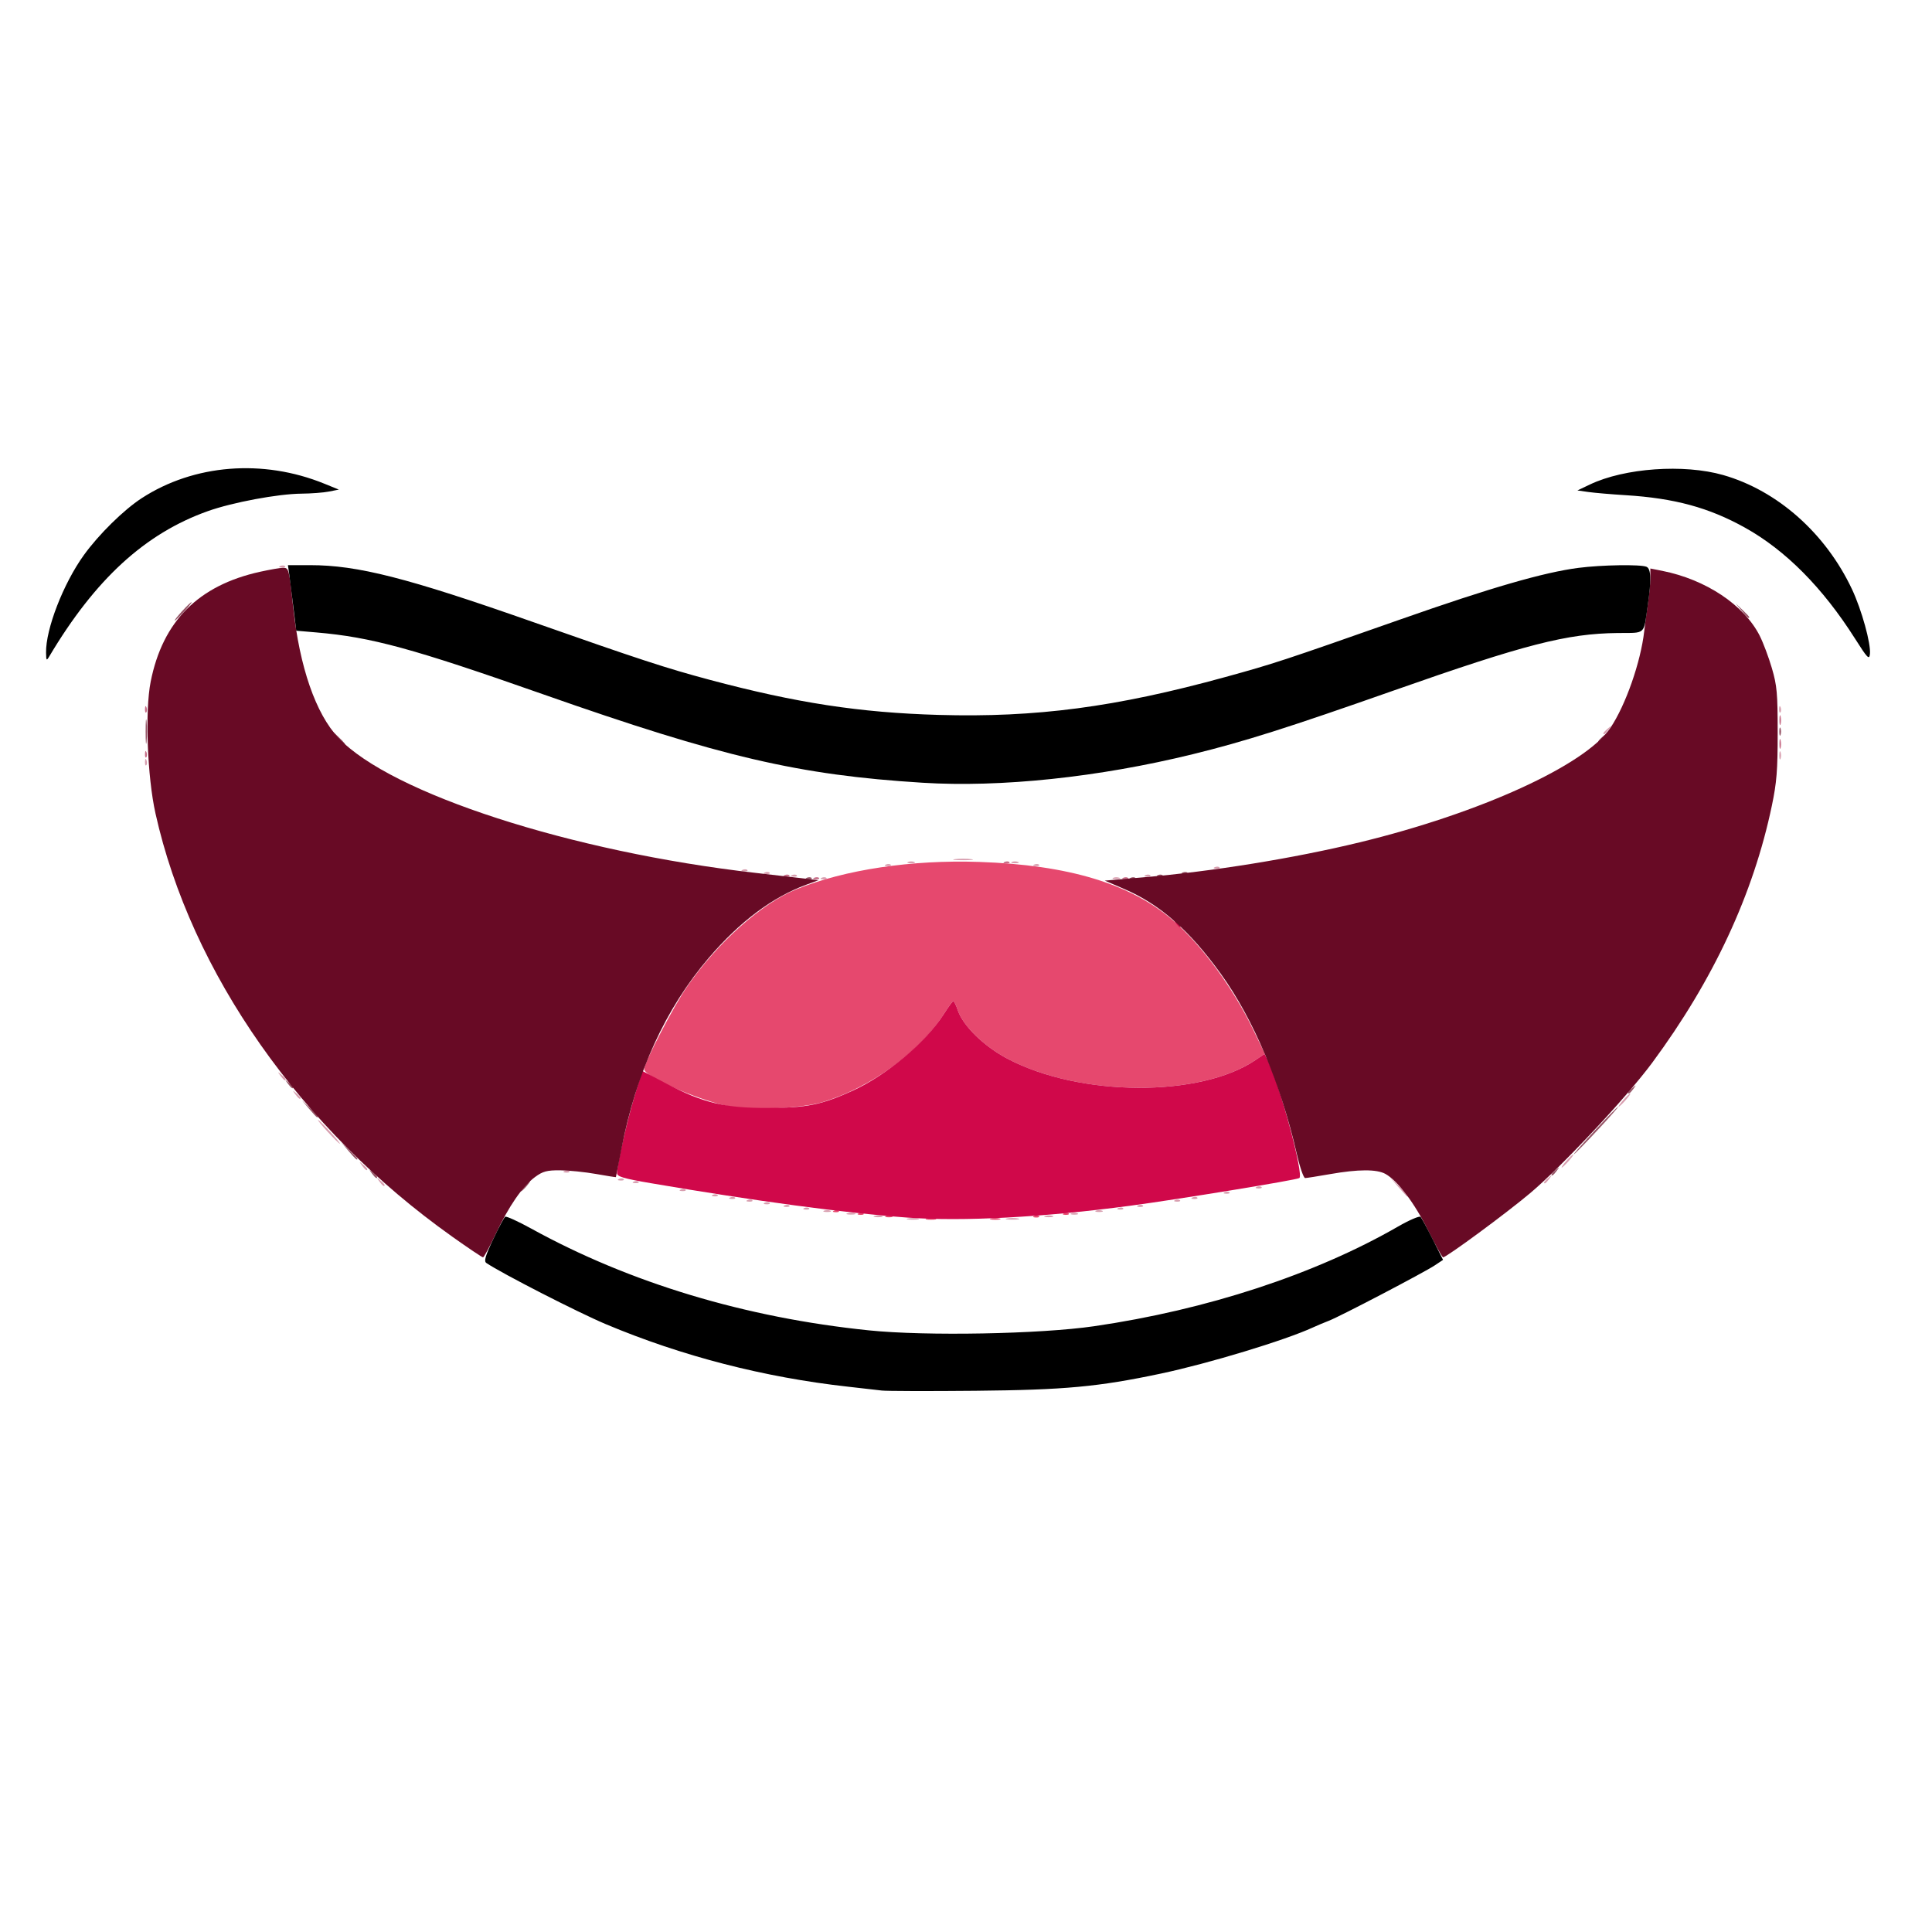 <?xml version="1.0" encoding="UTF-8" standalone="no"?>
<!-- Created with Inkscape (http://www.inkscape.org/) -->

<svg
   width="1000"
   height="1000"
   viewBox="0 0 264.583 264.583"
   version="1.1"
   id="svg1"
   xml:space="preserve"
   xmlns="http://www.w3.org/2000/svg"
   xmlns:svg="http://www.w3.org/2000/svg"><defs
     id="defs1" /><g
     id="layer1"><g
       id="g33"
       transform="translate(-1.434,-23.116)"><path
         style="fill:#d89eaf"
         d="m 125.798,189.987 c 0.421,-0.086 1.031,-0.083 1.354,0.007 0.324,0.091 -0.021,0.161 -0.766,0.157 -0.745,-0.004 -1.01,-0.078 -0.589,-0.165 z m 13.539,5.6e-4 c 0.419,-0.086 1.105,-0.086 1.524,0 0.419,0.086 0.076,0.157 -0.762,0.157 -0.838,0 -1.181,-0.071 -0.762,-0.157 z m -18.107,-0.357 c 0.329,-0.092 0.786,-0.086 1.016,0.013 0.229,0.099 -0.04,0.174 -0.599,0.167 -0.559,-0.007 -0.746,-0.088 -0.417,-0.18 z m 23.361,0 c 0.329,-0.092 0.786,-0.086 1.016,0.013 0.229,0.099 -0.04,0.174 -0.599,0.167 -0.559,-0.007 -0.746,-0.088 -0.417,-0.18 z m -27.085,-0.362 c 0.329,-0.092 0.786,-0.086 1.016,0.013 0.229,0.099 -0.04,0.174 -0.599,0.167 -0.559,-0.007 -0.746,-0.088 -0.417,-0.18 z m 30.634,0.011 c 0.233,-0.1 0.614,-0.1 0.846,0 0.233,0.1 0.042,0.182 -0.423,0.182 -0.466,0 -0.656,-0.082 -0.423,-0.182 z m -33.856,-0.362 c 0.233,-0.1 0.614,-0.1 0.846,0 0.233,0.1 0.042,0.182 -0.423,0.182 -0.466,0 -0.656,-0.082 -0.423,-0.182 z m 37.242,0 c 0.233,-0.1 0.614,-0.1 0.846,0 0.233,0.1 0.042,0.182 -0.423,0.182 -0.466,0 -0.656,-0.082 -0.423,-0.182 z m -39.929,-0.369 c 0.244,-0.105 0.536,-0.092 0.649,0.029 0.113,0.12 -0.087,0.206 -0.444,0.19 -0.394,-0.017 -0.475,-0.103 -0.205,-0.219 z m 42.998,0 c 0.244,-0.105 0.536,-0.092 0.649,0.029 0.113,0.12 -0.087,0.206 -0.444,0.19 -0.394,-0.017 -0.475,-0.103 -0.205,-0.219 z m -45.706,-0.362 c 0.244,-0.105 0.536,-0.092 0.649,0.029 0.113,0.12 -0.087,0.206 -0.444,0.19 -0.394,-0.017 -0.475,-0.103 -0.205,-0.219 z m 48.415,0 c 0.244,-0.105 0.536,-0.092 0.649,0.029 0.113,0.12 -0.087,0.206 -0.444,0.19 -0.394,-0.017 -0.475,-0.103 -0.205,-0.219 z m -51.123,-0.362 c 0.244,-0.105 0.536,-0.092 0.649,0.029 0.113,0.12 -0.087,0.206 -0.444,0.19 -0.394,-0.017 -0.475,-0.103 -0.205,-0.219 z m -2.37,-0.362 c 0.244,-0.105 0.536,-0.092 0.649,0.029 0.113,0.12 -0.087,0.206 -0.444,0.19 -0.394,-0.017 -0.475,-0.103 -0.205,-0.219 z m 58.571,0 c 0.244,-0.105 0.536,-0.092 0.649,0.029 0.113,0.12 -0.087,0.206 -0.444,0.19 -0.394,-0.017 -0.475,-0.103 -0.205,-0.219 z m -60.941,-0.362 c 0.244,-0.105 0.536,-0.092 0.649,0.029 0.113,0.12 -0.087,0.206 -0.444,0.19 -0.394,-0.017 -0.475,-0.103 -0.205,-0.219 z m 63.311,0 c 0.244,-0.105 0.536,-0.092 0.649,0.029 0.113,0.12 -0.087,0.206 -0.444,0.19 -0.394,-0.017 -0.475,-0.103 -0.205,-0.219 z m -65.681,-0.362 c 0.244,-0.105 0.536,-0.092 0.649,0.029 0.113,0.12 -0.087,0.206 -0.444,0.19 -0.394,-0.017 -0.475,-0.103 -0.205,-0.219 z m 93.827,-1.11 -1.167,-1.357 1.27,1.247 c 1.182,1.161 1.425,1.467 1.167,1.467 -0.057,0 -0.628,-0.611 -1.27,-1.357 z m -23.745,0.748 c 0.244,-0.105 0.536,-0.092 0.649,0.029 0.113,0.12 -0.087,0.206 -0.444,0.19 -0.394,-0.017 -0.475,-0.103 -0.205,-0.219 z M 94.667,186.015 c 0.244,-0.105 0.536,-0.092 0.649,0.029 0.113,0.12 -0.087,0.206 -0.444,0.19 -0.394,-0.017 -0.475,-0.103 -0.205,-0.219 z m 78.885,-0.362 c 0.244,-0.105 0.536,-0.092 0.649,0.029 0.113,0.12 -0.087,0.206 -0.444,0.19 -0.394,-0.017 -0.475,-0.103 -0.205,-0.219 z M 53.383,184.906 c -0.421,-0.574 -0.409,-0.587 0.128,-0.137 0.326,0.273 0.592,0.558 0.592,0.633 0,0.298 -0.278,0.106 -0.72,-0.497 z m 34.852,0.024 c 0.244,-0.105 0.536,-0.092 0.649,0.029 0.113,0.12 -0.087,0.206 -0.444,0.19 -0.394,-0.017 -0.475,-0.103 -0.205,-0.219 z m 124.655,0.111 c 0,-0.075 0.267,-0.36 0.592,-0.633 0.537,-0.45 0.549,-0.437 0.128,0.137 -0.442,0.603 -0.72,0.794 -0.72,0.497 z M 86.203,184.568 c 0.244,-0.105 0.536,-0.092 0.649,0.029 0.113,0.12 -0.087,0.206 -0.444,0.19 -0.394,-0.017 -0.475,-0.103 -0.205,-0.219 z m -7.448,-1.085 c 0.244,-0.105 0.536,-0.092 0.649,0.029 0.113,0.12 -0.087,0.206 -0.444,0.19 -0.394,-0.017 -0.475,-0.103 -0.205,-0.219 z m -27.742,-0.748 c -0.421,-0.574 -0.409,-0.587 0.128,-0.137 0.326,0.273 0.592,0.558 0.592,0.633 0,0.298 -0.278,0.106 -0.72,-0.497 z m 164.923,-0.633 c 0.437,-0.497 0.871,-0.905 0.964,-0.905 0.093,0 -0.189,0.407 -0.626,0.905 -0.437,0.497 -0.871,0.905 -0.964,0.905 -0.093,0 0.189,-0.407 0.626,-0.905 z M 46.316,178.122 c -0.822,-0.895 -1.419,-1.628 -1.326,-1.628 0.093,0 0.842,0.733 1.665,1.628 0.822,0.895 1.419,1.628 1.326,1.628 -0.093,0 -0.842,-0.733 -1.665,-1.628 z m 177.407,-4.342 c 0.437,-0.497 0.871,-0.905 0.964,-0.905 0.093,0 -0.189,0.407 -0.626,0.905 -0.437,0.497 -0.871,0.905 -0.964,0.905 -0.093,0 0.189,-0.407 0.626,-0.905 z M 41.872,172.966 c -0.421,-0.574 -0.409,-0.587 0.128,-0.137 0.326,0.273 0.592,0.558 0.592,0.633 0,0.298 -0.278,0.106 -0.72,-0.497 z m -2.031,-2.533 c -0.421,-0.574 -0.409,-0.587 0.128,-0.137 0.326,0.273 0.592,0.558 0.592,0.633 0,0.298 -0.278,0.106 -0.72,-0.497 z M 113.965,143.321 c 0.244,-0.105 0.536,-0.092 0.649,0.029 0.113,0.12 -0.087,0.206 -0.444,0.19 -0.394,-0.017 -0.475,-0.103 -0.205,-0.219 z m 39.929,0.008 c 0.233,-0.1 0.614,-0.1 0.846,0 0.233,0.1 0.042,0.182 -0.423,0.182 -0.466,0 -0.656,-0.082 -0.423,-0.182 z m -43.992,-0.369 c 0.244,-0.105 0.536,-0.092 0.649,0.029 0.113,0.12 -0.087,0.206 -0.444,0.19 -0.394,-0.017 -0.475,-0.103 -0.205,-0.219 z m 48.415,0 c 0.244,-0.105 0.536,-0.092 0.649,0.029 0.113,0.12 -0.087,0.206 -0.444,0.19 -0.394,-0.017 -0.475,-0.103 -0.205,-0.219 z m -52.139,-0.362 c 0.244,-0.105 0.536,-0.092 0.649,0.029 0.113,0.12 -0.087,0.206 -0.444,0.19 -0.394,-0.017 -0.475,-0.103 -0.205,-0.219 z m -3.047,-0.362 c 0.244,-0.105 0.536,-0.092 0.649,0.029 0.113,0.12 -0.087,0.206 -0.444,0.19 -0.394,-0.017 -0.475,-0.103 -0.205,-0.219 z m 64.666,-0.362 c 0.244,-0.105 0.536,-0.092 0.649,0.029 0.113,0.12 -0.087,0.206 -0.444,0.19 -0.394,-0.017 -0.475,-0.103 -0.205,-0.219 z m -45.029,-0.362 c 0.244,-0.105 0.536,-0.092 0.649,0.029 0.113,0.12 -0.087,0.206 -0.444,0.19 -0.394,-0.017 -0.475,-0.103 -0.205,-0.219 z m 20.314,0 c 0.244,-0.105 0.536,-0.092 0.649,0.029 0.113,0.12 -0.087,0.206 -0.444,0.19 -0.394,-0.017 -0.475,-0.103 -0.205,-0.219 z m -17.288,-0.354 c 0.233,-0.1 0.614,-0.1 0.846,0 0.233,0.1 0.042,0.182 -0.423,0.182 -0.466,0 -0.656,-0.082 -0.423,-0.182 z m 14.22,0 c 0.233,-0.1 0.614,-0.1 0.846,0 0.233,0.1 0.042,0.182 -0.423,0.182 -0.466,0 -0.656,-0.082 -0.423,-0.182 z m -7.787,-0.384 c 0.605,-0.08 1.595,-0.08 2.201,0 0.605,0.08 0.11,0.146 -1.1,0.146 -1.21,0 -1.706,-0.066 -1.1,-0.146 z M 21.289,127.437 c 0.016,-0.421 0.096,-0.507 0.205,-0.219 0.098,0.261 0.086,0.573 -0.027,0.693 -0.113,0.12 -0.193,-0.093 -0.178,-0.475 z M 245.106,126.563 c 0,-0.497 0.077,-0.701 0.171,-0.452 0.094,0.249 0.094,0.656 0,0.905 -0.094,0.249 -0.171,0.045 -0.171,-0.452 z m -24.091,-3.031 c 0,-0.075 0.267,-0.36 0.592,-0.633 0.537,-0.45 0.549,-0.437 0.128,0.137 -0.442,0.603 -0.72,0.794 -0.72,0.497 z m 24.065,-3.331 c 0.016,-0.421 0.097,-0.507 0.205,-0.219 0.098,0.261 0.086,0.573 -0.027,0.693 -0.113,0.12 -0.193,-0.093 -0.178,-0.475 z M 39.82,100.627 c 0.244,-0.105 0.536,-0.092 0.649,0.029 0.113,0.12 -0.087,0.206 -0.444,0.19 -0.394,-0.017 -0.475,-0.103 -0.205,-0.219 z"
         id="path39" /><path
         style="fill:#c76e88"
         d="m 112.95,143.321 c 0.244,-0.105 0.536,-0.092 0.649,0.029 0.113,0.12 -0.087,0.206 -0.444,0.19 -0.394,-0.017 -0.475,-0.103 -0.205,-0.219 z m 42.32,0 c 0.244,-0.105 0.536,-0.092 0.649,0.029 0.113,0.12 -0.087,0.206 -0.444,0.19 -0.394,-0.017 -0.475,-0.103 -0.205,-0.219 z m -46.383,-0.362 c 0.244,-0.105 0.536,-0.092 0.649,0.029 0.113,0.12 -0.087,0.206 -0.444,0.19 -0.394,-0.017 -0.475,-0.103 -0.205,-0.219 z m 30.132,-1.809 c 0.244,-0.105 0.536,-0.092 0.649,0.029 0.113,0.12 -0.087,0.206 -0.444,0.19 -0.394,-0.017 -0.475,-0.103 -0.205,-0.219 z M 21.289,126.352 c 0.016,-0.421 0.096,-0.507 0.205,-0.219 0.098,0.261 0.086,0.573 -0.027,0.693 -0.113,0.12 -0.193,-0.093 -0.178,-0.475 z m 223.829,-1.417 c 0.007,-0.597 0.083,-0.797 0.169,-0.445 0.086,0.352 0.08,0.84 -0.013,1.085 -0.093,0.245 -0.163,-0.043 -0.156,-0.64 z m 0,-3.256 c 0.007,-0.597 0.083,-0.797 0.169,-0.445 0.086,0.352 0.08,0.84 -0.013,1.085 -0.093,0.245 -0.163,-0.043 -0.156,-0.64 z M 21.289,120.201 c 0.016,-0.421 0.096,-0.507 0.205,-0.219 0.098,0.261 0.086,0.573 -0.027,0.693 -0.113,0.12 -0.193,-0.093 -0.178,-0.475 z"
         id="path38" /><path
         style="fill:#e6486e"
         d="m 128.333,189.993 c 0.326,-0.091 0.859,-0.091 1.185,0 0.326,0.091 0.059,0.165 -0.592,0.165 -0.652,0 -0.918,-0.074 -0.592,-0.165 z m 8.803,0 c 0.326,-0.091 0.859,-0.091 1.185,0 0.326,0.091 0.059,0.165 -0.592,0.165 -0.652,0 -0.918,-0.074 -0.592,-0.165 z m -14.389,-0.352 c 0.233,-0.1 0.614,-0.1 0.846,0 0.233,0.1 0.042,0.182 -0.423,0.182 -0.466,0 -0.656,-0.082 -0.423,-0.182 z m 20.335,-0.008 c 0.244,-0.105 0.536,-0.092 0.649,0.029 0.113,0.12 -0.087,0.206 -0.444,0.19 -0.394,-0.017 -0.475,-0.103 -0.205,-0.219 z m -24.038,-0.362 c 0.244,-0.105 0.536,-0.092 0.649,0.029 0.113,0.12 -0.087,0.206 -0.444,0.19 -0.394,-0.017 -0.475,-0.103 -0.205,-0.219 z m 28.101,0 c 0.244,-0.105 0.536,-0.092 0.649,0.029 0.113,0.12 -0.087,0.206 -0.444,0.19 -0.394,-0.017 -0.475,-0.103 -0.205,-0.219 z m -31.486,-0.362 c 0.244,-0.105 0.536,-0.092 0.649,0.029 0.113,0.12 -0.087,0.206 -0.444,0.19 -0.394,-0.017 -0.475,-0.103 -0.205,-0.219 z m -14.833,-14.379 c -4.3,-0.969 -11.173,-4.036 -11.173,-4.986 0,-0.868 4.019,-8.612 5.847,-11.266 4.17,-6.055 10.208,-11.436 15.022,-13.387 6.618,-2.683 15.765,-4.05 25.006,-3.737 12.248,0.414 20.794,3.002 26.602,8.053 3.939,3.426 8.16,9.19 10.932,14.926 l 1.591,3.291 -1.291,0.871 c -7.604,5.13 -24.015,5.043 -33.941,-0.18 -3.21,-1.689 -6.091,-4.49 -6.813,-6.625 -0.238,-0.703 -0.516,-1.275 -0.619,-1.269 -0.102,0.005 -0.7,0.82 -1.329,1.811 -3.25,5.12 -9.907,9.964 -16.462,11.978 -3.096,0.951 -10.232,1.23 -13.373,0.521 z"
         id="path37" /><path
         style="fill:#965466"
         d="m 73.232,185.539 c 0.337,-0.398 0.689,-0.724 0.782,-0.724 0.093,0 -0.106,0.326 -0.444,0.724 -0.337,0.398 -0.689,0.724 -0.782,0.724 -0.093,0 0.106,-0.326 0.444,-0.724 z M 52.367,183.82 c -0.421,-0.574 -0.409,-0.587 0.128,-0.137 0.326,0.273 0.592,0.558 0.592,0.633 0,0.298 -0.278,0.106 -0.72,-0.497 z m 161.538,0.135 c 0,-0.075 0.267,-0.36 0.592,-0.633 0.537,-0.45 0.549,-0.437 0.128,0.137 -0.442,0.603 -0.72,0.794 -0.72,0.497 z m -164.732,-3.21 -0.994,-1.176 1.1,1.063 c 0.605,0.584 1.1,1.114 1.1,1.176 0,0.28 -0.279,0.033 -1.206,-1.063 z m 170.657,-2.804 c 1.668,-1.791 3.109,-3.256 3.202,-3.256 0.093,0 -1.196,1.465 -2.864,3.256 -1.668,1.791 -3.109,3.256 -3.202,3.256 -0.093,0 1.196,-1.465 2.864,-3.256 z m -176.074,-2.985 -0.994,-1.176 1.1,1.063 c 1.026,0.991 1.256,1.289 0.994,1.289 -0.058,0 -0.553,-0.529 -1.1,-1.176 z m 180.645,-2.217 c 0,-0.075 0.267,-0.36 0.592,-0.633 0.537,-0.45 0.549,-0.437 0.128,0.137 -0.442,0.603 -0.72,0.794 -0.72,0.497 z m -183.544,-1.22 c -0.421,-0.574 -0.409,-0.587 0.128,-0.137 0.326,0.273 0.592,0.558 0.592,0.633 0,0.298 -0.278,0.106 -0.72,-0.497 z M 111.934,143.321 c 0.244,-0.105 0.536,-0.092 0.649,0.029 0.113,0.12 -0.087,0.206 -0.444,0.19 -0.394,-0.017 -0.475,-0.103 -0.205,-0.219 z m 44.352,0 c 0.244,-0.105 0.536,-0.092 0.649,0.029 0.113,0.12 -0.087,0.206 -0.444,0.19 -0.394,-0.017 -0.475,-0.103 -0.205,-0.219 z m 3.724,-0.362 c 0.244,-0.105 0.536,-0.092 0.649,0.029 0.113,0.12 -0.087,0.206 -0.444,0.19 -0.394,-0.017 -0.475,-0.103 -0.205,-0.219 z m 3.386,-0.362 c 0.244,-0.105 0.536,-0.092 0.649,0.029 0.113,0.12 -0.087,0.206 -0.444,0.19 -0.394,-0.017 -0.475,-0.103 -0.205,-0.219 z M 21.376,123.307 c 0,-1.492 0.06,-2.103 0.133,-1.357 0.073,0.746 0.073,1.967 0,2.714 -0.073,0.746 -0.133,0.136 -0.133,-1.357 z m 26.268,0.814 -0.821,-0.995 0.931,0.877 c 0.87,0.82 1.086,1.113 0.821,1.113 -0.061,0 -0.48,-0.448 -0.931,-0.995 z m 172.693,0.497 c 0,-0.075 0.267,-0.36 0.592,-0.633 0.537,-0.45 0.549,-0.437 0.128,0.137 -0.442,0.603 -0.72,0.794 -0.72,0.497 z m 24.769,-1.311 c 0,-0.497 0.077,-0.701 0.171,-0.452 0.094,0.249 0.094,0.656 0,0.905 -0.094,0.249 -0.171,0.045 -0.171,-0.452 z M 26.341,106.844 c 0.632,-0.697 1.225,-1.266 1.318,-1.266 0.093,0 -0.348,0.57 -0.979,1.266 -0.632,0.696 -1.225,1.266 -1.318,1.266 -0.093,0 0.348,-0.57 0.979,-1.266 z m 213.608,-0.09 -0.821,-0.995 0.931,0.877 c 0.512,0.482 0.931,0.93 0.931,0.995 0,0.284 -0.274,0.053 -1.041,-0.877 z"
         id="path36" /><path
         style="fill:#d0084a"
         d="m 125.709,189.863 c -8.734,-0.642 -20.75,-2.253 -35.126,-4.709 -3.767,-0.643 -4.654,-0.907 -4.648,-1.381 0.015,-1.191 1.384,-7.203 2.402,-10.552 l 1.05,-3.453 3.264,1.723 c 5.04,2.66 8.018,3.378 13.929,3.357 5.332,-0.019 7.372,-0.432 11.602,-2.353 4.661,-2.116 10.045,-6.631 12.478,-10.463 0.629,-0.991 1.227,-1.806 1.329,-1.811 0.102,-0.005 0.381,0.566 0.619,1.269 0.722,2.135 3.603,4.936 6.813,6.625 9.913,5.217 26.337,5.31 33.922,0.193 l 1.272,-0.858 0.483,0.999 c 1.677,3.466 4.916,15.58 4.278,16.001 -0.402,0.265 -16.567,2.91 -23.197,3.794 -11.905,1.589 -22.921,2.174 -30.471,1.619 z m 36.691,-40.415 c -0.421,-0.574 -0.409,-0.587 0.128,-0.137 0.564,0.473 0.743,0.77 0.465,0.77 -0.07,0 -0.337,-0.285 -0.592,-0.633 z"
         id="path35" /><path
         style="fill:#680a25"
         d="m 63.357,192.465 c -20.747,-14.722 -35.763,-36.138 -40.628,-57.942 -1.13,-5.064 -1.458,-14.042 -0.66,-18.057 1.645,-8.273 6.53,-13.182 14.97,-15.045 1.362,-0.301 2.785,-0.547 3.161,-0.547 0.791,0 0.824,0.129 1.39,5.427 0.872,8.172 3.085,14.558 6.187,17.855 7.163,7.612 31.896,15.623 57.109,18.497 2.7,0.308 5.747,0.66 6.771,0.784 l 1.862,0.224 -1.693,0.626 c -4.642,1.716 -9.081,5.049 -13.324,10.006 -5.93,6.929 -9.961,15.745 -11.963,26.167 -0.403,2.098 -0.744,3.835 -0.758,3.861 -0.014,0.026 -1.244,-0.169 -2.734,-0.433 -1.49,-0.264 -3.691,-0.489 -4.891,-0.5 -1.819,-0.016 -2.395,0.138 -3.458,0.926 -1.71,1.266 -3.589,3.993 -5.396,7.828 -0.82,1.74 -1.592,3.165 -1.716,3.166 -0.124,9e-4 -2.028,-1.278 -4.232,-2.842 z m 133.648,-0.86 c -1.863,-3.752 -4.169,-6.801 -5.842,-7.726 -1.187,-0.656 -3.725,-0.647 -7.561,0.027 -1.676,0.294 -3.22,0.538 -3.432,0.541 -0.212,0.003 -0.73,-1.5 -1.151,-3.34 -2.192,-9.58 -5.917,-18.407 -10.388,-24.617 -4.285,-5.951 -8.339,-9.518 -13.198,-11.612 l -2.703,-1.165 5.234,-0.445 c 9.537,-0.811 20.612,-2.601 29.651,-4.792 16.533,-4.008 30.931,-10.579 34.361,-15.684 2.087,-3.105 4.15,-9.003 4.631,-13.234 0.102,-0.895 0.331,-2.605 0.51,-3.799 0.179,-1.194 0.327,-2.76 0.328,-3.481 l 0.003,-1.31 1.608,0.319 c 5.988,1.186 11.236,4.68 13.371,8.901 0.479,0.947 1.228,2.944 1.664,4.436 0.7,2.398 0.792,3.429 0.792,8.864 0,5.131 -0.132,6.781 -0.794,9.95 -2.531,12.114 -8.012,23.891 -16.393,35.223 -3.474,4.697 -12.297,14.129 -16.669,17.819 -3.253,2.746 -11.512,8.835 -11.968,8.823 -0.121,-0.003 -1.045,-1.667 -2.053,-3.697 z"
         id="path34" /><path
         style="fill:#000000"
         d="m 122.154,213.542 c -0.652,-0.08 -2.709,-0.314 -4.571,-0.521 -11.494,-1.275 -22.791,-4.191 -33.179,-8.562 -3.809,-1.603 -14.302,-6.977 -16.363,-8.38 -0.355,-0.241 -0.158,-0.931 0.922,-3.225 0.755,-1.605 1.501,-3.003 1.658,-3.106 0.157,-0.103 1.767,0.629 3.578,1.627 13.476,7.426 29.34,12.204 46.263,13.933 7.801,0.797 23.399,0.508 30.809,-0.57 15.428,-2.246 30.262,-7.109 41.601,-13.638 1.56,-0.898 2.957,-1.499 3.106,-1.335 0.148,0.164 0.902,1.555 1.674,3.092 l 1.404,2.794 -1.125,0.749 c -1.469,0.979 -12.966,6.993 -14.498,7.583 -0.652,0.251 -1.642,0.668 -2.201,0.926 -3.799,1.753 -14.284,4.934 -20.822,6.317 -8.578,1.814 -13.135,2.237 -25.392,2.353 -6.424,0.061 -12.214,0.045 -12.865,-0.035 z m 5.586,-83.235 c -16.932,-1.054 -27.443,-3.506 -51.925,-12.109 -17.903,-6.291 -23.529,-7.826 -31.063,-8.472 l -2.749,-0.236 -0.403,-3.313 c -0.222,-1.822 -0.477,-3.843 -0.568,-4.489 l -0.165,-1.176 h 3.029 c 6.512,0 13.303,1.732 30.507,7.779 14.628,5.142 18.285,6.338 24.22,7.923 11.835,3.16 20.551,4.497 31.348,4.807 13.326,0.383 24.28,-1.063 39.242,-5.179 6.704,-1.844 7.876,-2.23 24.038,-7.911 12.304,-4.325 19.612,-6.439 24.368,-7.05 3.169,-0.407 8.456,-0.492 9.292,-0.149 0.632,0.259 0.688,1.766 0.191,5.208 -0.608,4.219 -0.186,3.824 -4.13,3.865 -6.938,0.073 -12.714,1.557 -30.722,7.891 -14.431,5.076 -20.406,6.97 -27.455,8.701 -12.891,3.166 -26.294,4.58 -37.055,3.91 z M 7.74,112.504 c -0.053,-3.224 2.359,-9.456 5.173,-13.363 2.038,-2.83 5.467,-6.204 7.932,-7.804 7.156,-4.646 16.597,-5.397 24.987,-1.989 l 2.008,0.816 -1.354,0.268 c -0.745,0.148 -2.444,0.278 -3.775,0.289 -3.202,0.028 -9.442,1.193 -12.814,2.394 -8.601,3.062 -15.43,9.324 -21.733,19.924 -0.359,0.604 -0.405,0.545 -0.423,-0.536 z M 255.474,110.573 c -4.424,-6.975 -9.5,-12.095 -15.068,-15.195 -4.938,-2.75 -9.666,-4.035 -16.36,-4.448 -1.947,-0.12 -4.225,-0.315 -5.063,-0.433 l -1.524,-0.215 1.701,-0.812 c 4.736,-2.262 12.873,-2.84 18.264,-1.297 7.43,2.126 14.024,7.974 17.638,15.644 1.319,2.8 2.611,7.469 2.454,8.865 -0.094,0.833 -0.333,0.586 -2.042,-2.109 z"
         id="path33" /></g></g></svg>
